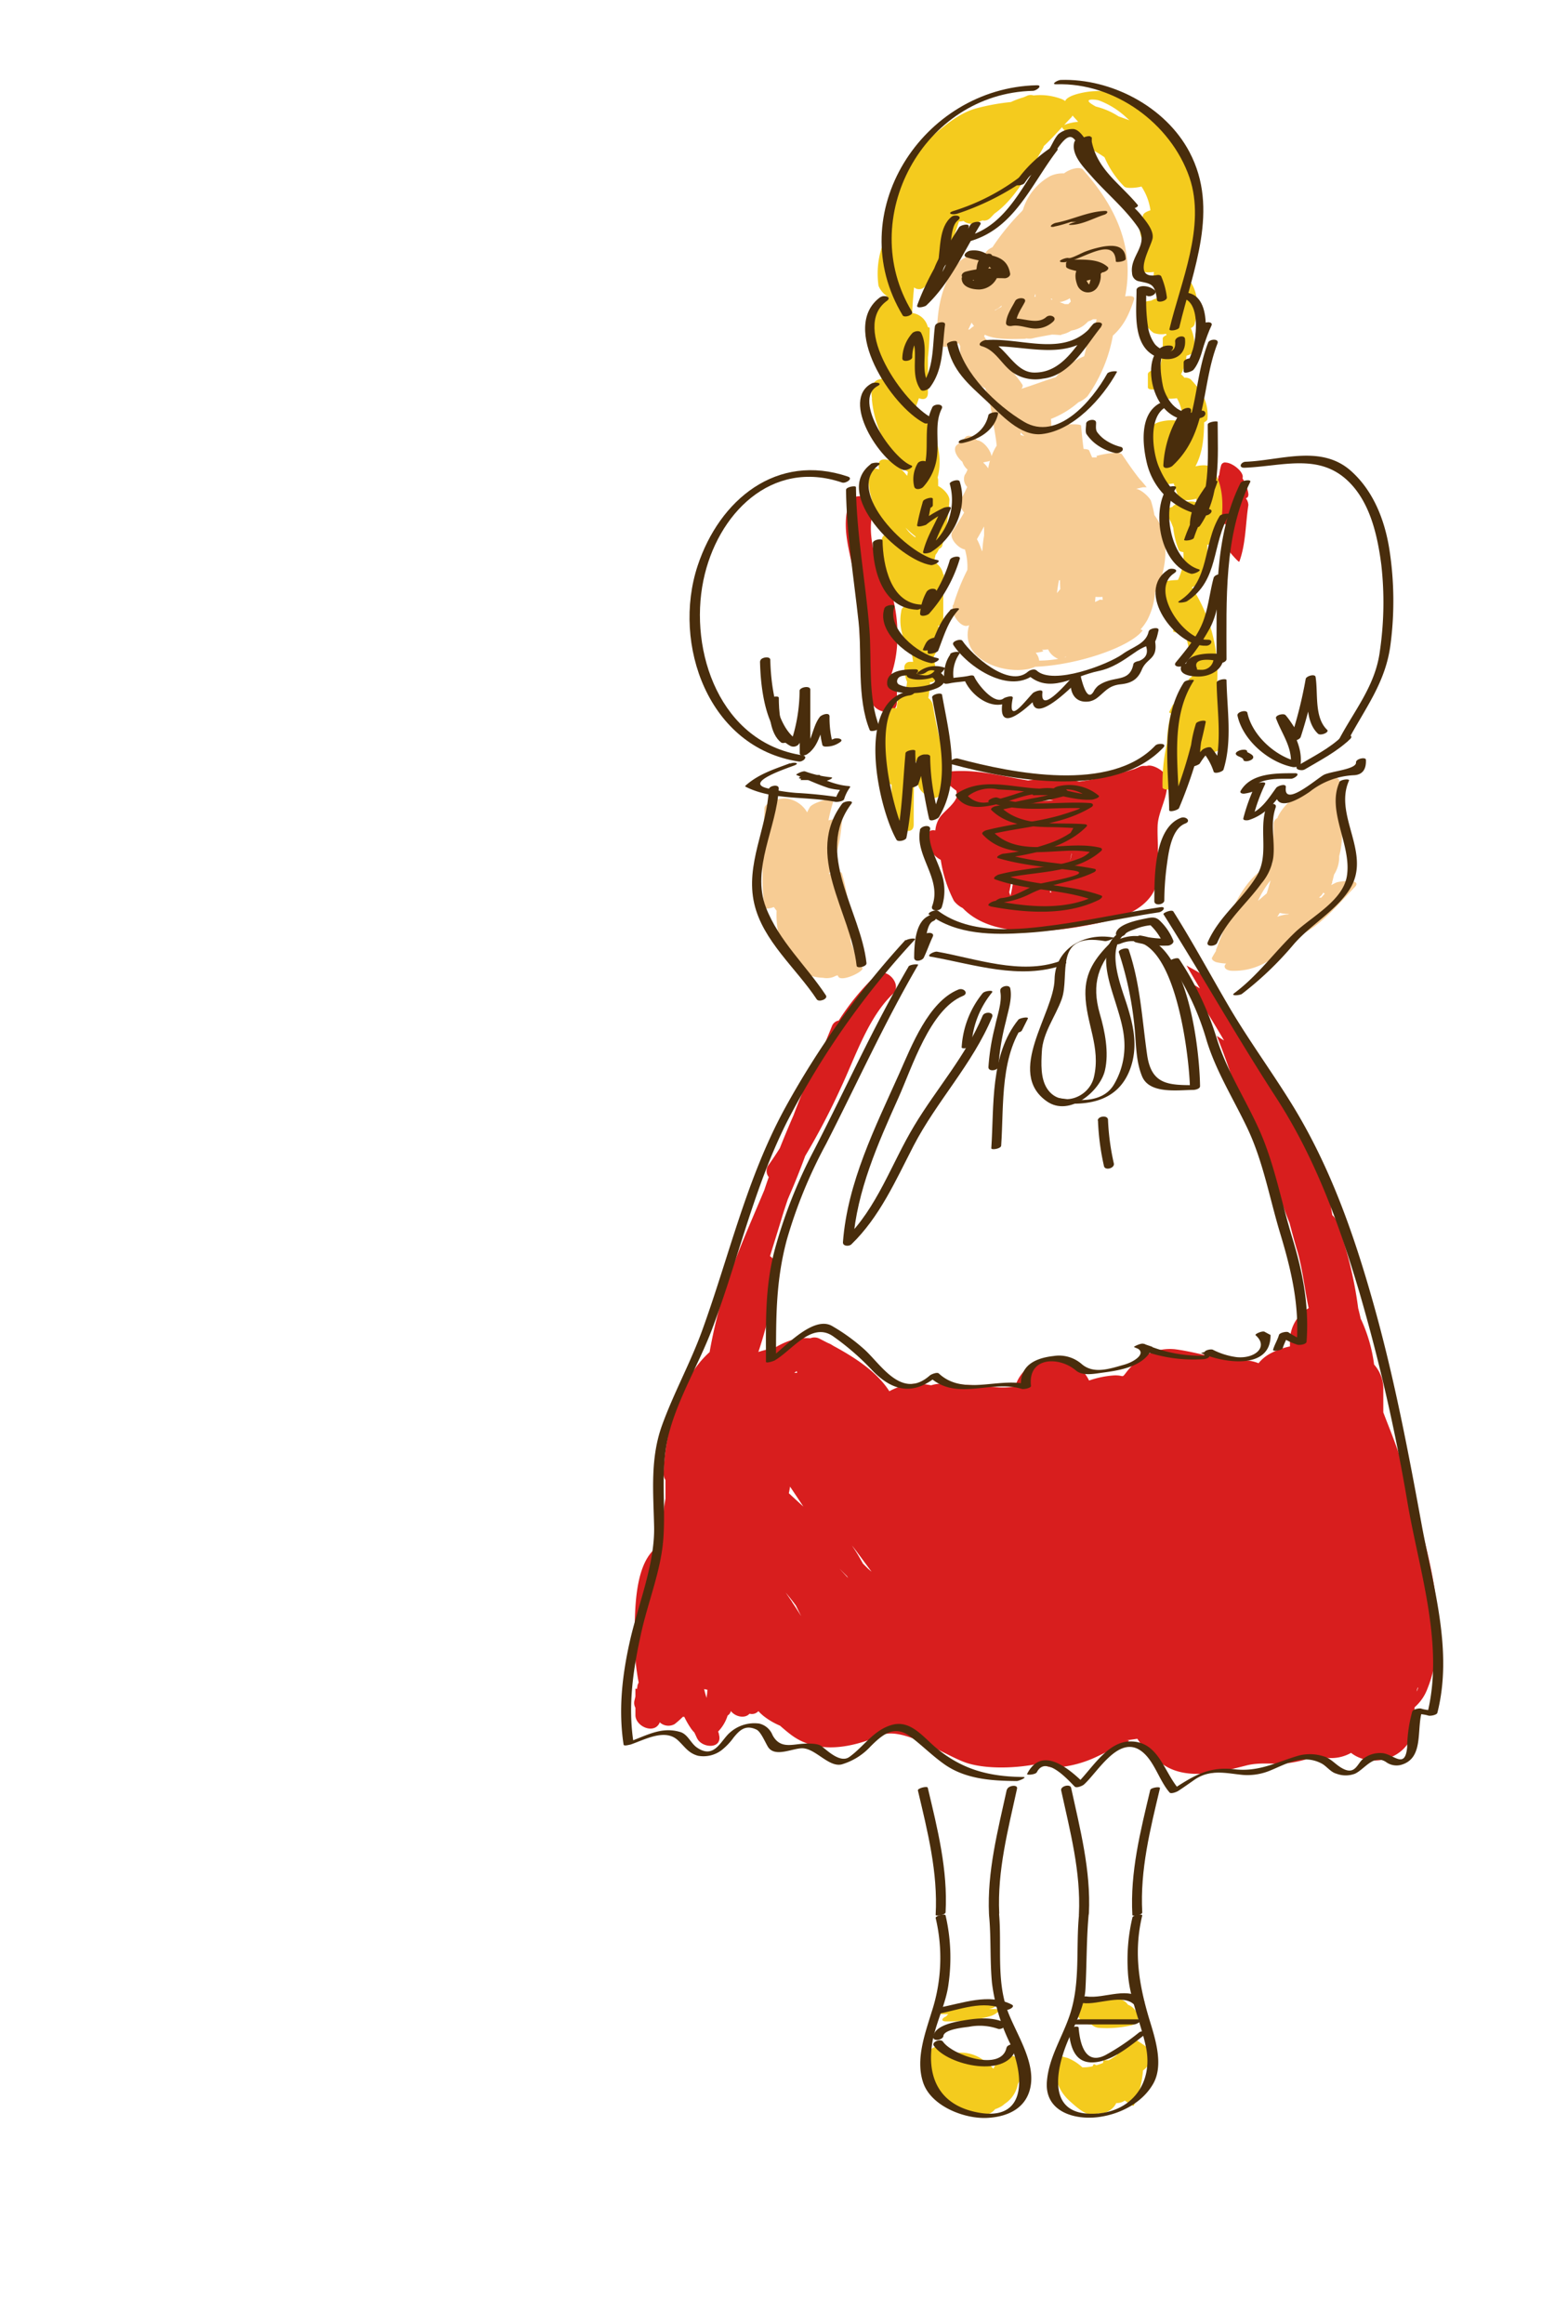 <svg id="layer1" xmlns="http://www.w3.org/2000/svg" viewBox="0 0 306.31 453.83"><defs><style>.cls-1{fill:#f7cc94;}.cls-2{fill:#d81e1e;}.cls-3{fill:#f4cb1e;}.cls-4{fill:#492d0c;}</style></defs><path class="cls-1" d="M225.51,100.58a19.82,19.82,0,0,0-.66-2.74c-.25-.77-2.47-2.81-3.32-2.29v0c.64-.13,1.28-.3,1.75-.4l.72,0c-.45-.57-.9-1.1-1.36-1.59-1.23-1.54-2.34-3.17-3.45-4.82-.53-.8-5,.23-5,.32s.07.18.1.27c-.3,0-.62,0-.94,0-.2-.46-.39-.92-.59-1.37-.07-.17-.51-.26-1.08-.29-.2-1.51-.35-3-.49-4.54-.05-.52-5-.24-5,.34h0l-.81,0c0-.56,0-1.12-.08-1.66a18,18,0,0,0,5.37-3.25,5.5,5.5,0,0,0,1.78-1.19,29.51,29.51,0,0,0,4.95-11.83c2.15-1.94,3.16-4.12,4.12-7,.27-.79-.81-.8-1.72-.66,1.79-9.17-1.44-17.1-8.25-24.75-.61-.69-2.59-.13-3.69.73a5.88,5.88,0,0,0-2.66.5,11.28,11.28,0,0,0-5.37,6.61l-.19.26a46.56,46.56,0,0,0-5.77,7.06,3.59,3.59,0,0,0-1.09.73c-.35.48-.68,1-1,1.43a2.34,2.34,0,0,0-.09-.24c-.62-1.36-3.65.17-4.25.87-3.53,4.07-4.33,9.06-4.43,14.33,0,.62.43.82,1,.8-.07.27-.14.54-.2.8-.27,1.16,2,.72,3.47,0,.1.21.21.41.31.61-.3,2.87,1.92,6,4.46,8a.91.91,0,0,0,.4.16,25,25,0,0,1,1.25,4.74c.3,2.32.81,4.37,1,6.51a9.59,9.59,0,0,0-1,2.06c-.19-1.22-1.6-3-2.83-3.12-.84-.84-1.9-1.28-2.5-.33L187,86.85c-1,.73-.16,2.36,1,3.33a3.17,3.17,0,0,0,1,1.51,3.72,3.72,0,0,1-.54,1.07h0a2.18,2.18,0,0,0,.48,2.32,17.84,17.84,0,0,1-1.15,2.26c0,.08-.09.15-.13.22-.39.67,0,1.7.68,2.53-.71,1.23-1.48,2.45-2.29,3.68s1.17,3.36,2.45,3.53a11.78,11.78,0,0,1,.47,4,40.77,40.77,0,0,0-2.71,6.76c-.07.1-.13.19-.21.29l.09.08v0c-.47,1.46,1.72,4.55,3.18,3.64-1.92,6.5,6.09,9.41,11.06,8.66a6,6,0,0,0,1.83-.52c8.3-.32,18.57-3.87,21-7.09l-.09-.09-.32-.12a9.7,9.7,0,0,0,1.37-1.92,13.84,13.84,0,0,0,1.47-5.3C228.07,111.13,228.65,104.77,225.51,100.58Zm-36.36-36.2L189.8,63c.15.24.31.46.47.67-.09.06-.19.11-.28.18a5.69,5.69,0,0,0-.58.48Zm3.25,1c2.19,1,4.93.84,7.7.79a1.84,1.84,0,0,0,.42-.08A3,3,0,0,0,202,66c1.17-.25,2.33-.45,3.5-.66.6,0,1.19.08,1.79.09l.1-.11a5.26,5.26,0,0,0,1.87-.75c.25-.06.51-.11.76-.18a5.38,5.38,0,0,0,2.52-1.6,6.2,6.2,0,0,0,1-.45h.69c-.06.25-.13.5-.2.74-.79.39-1.42.94-1.44,1.49a24.65,24.65,0,0,1-.8,5,14.25,14.25,0,0,0-5.53,4.08c-2.26.71-4.47,1.57-6.73,2.27.25-.3.34-.6.17-.85a29.33,29.33,0,0,0-2.34-3c-.56-1.15-1.11-2.3-1.67-3.43-.26-.53-1-.63-1.72-.49a21.08,21.08,0,0,1-1.72-2.48A2.81,2.81,0,0,1,192.4,65.33Zm16.35-6H208c-.32-.13-.65-.26-1-.37a5.87,5.87,0,0,0,2-.76l.18.64A6.4,6.4,0,0,1,208.75,59.33Zm-6.46-2c0,.2,0,.39,0,.57l-.2,0C202.17,57.69,202.23,57.51,202.29,57.33Zm2.88,1.08.29-.14a1.42,1.42,0,0,1,.08.18l.07.08C205.46,58.5,205.32,58.45,205.17,58.41Zm-9.49,1.23a2.25,2.25,0,0,0-.08.24,11.33,11.33,0,0,0-1.18.68l-.1-.05a4.12,4.12,0,0,0,1.32-.87Zm11.39,53.61q0,.87.06,1.74c-.22.25-.43.51-.65.78.1-.83.23-1.67.39-2.5Zm7.59,3.92-.75.34q.06-.51.09-1a8.51,8.51,0,0,0,1.38,0c0,.2,0,.4.06.6A1.3,1.3,0,0,0,214.66,117.17Zm-17.89,4.4a2.48,2.48,0,0,0,.45,0l0,0Zm3.28-36.47a6.85,6.85,0,0,0-.69-.22c0-.17,0-.33,0-.5C199.55,84.63,199.81,84.86,200.05,85.1Zm-7.81,17.71c0,.59,0,1.16,0,1.73a25.42,25.42,0,0,0-.34,3l-.08,0c-.2-.57-.42-1.14-.68-1.72-.08-.17-.18-.37-.3-.57C191.35,104.41,191.81,103.62,192.24,102.81Zm10,24.63c.91-.12,1.68-.27,1.55-.39l-.24-.21c.29,0,.71,0,1.19-.08a3.65,3.65,0,0,0,2,1.85A21.63,21.63,0,0,1,203,129,2.68,2.68,0,0,0,202.29,127.44Zm5.89.77.22,0-.43.11ZM193,90.11a.87.87,0,0,0,.39-.16q-.19.72-.36,1.5a4.86,4.86,0,0,0-.93-1.08l0-.07C192.39,90.23,192.71,90.16,193,90.11Z"/><path class="cls-1" d="M166.15,183.65a43.07,43.07,0,0,0-1.67-13.09c-.12-.48-1.39-.3-2.57.14a29.28,29.28,0,0,0,2.57-10.57c0-.28-.78-.23-.86-.22a10.85,10.85,0,0,0-1.78.29,33.33,33.33,0,0,1,1-3.87c.29-.87-4.11.37-4.65,1.31-.19.32-.36.65-.51,1a5.47,5.47,0,0,0-4.09-2.71c-1-.17-4.23.71-4.25,1.95-.05,3.76-.75,8.36-.36,12.56a42.25,42.25,0,0,0,.36,6.69c.06.45.9.34,1.84,0,.17.25.34.49.53.72-.27,6,2.44,12.91,9.07,13.09a3.64,3.64,0,0,0,2.43-.35l.41-.14a2.69,2.69,0,0,1,.16.29c.65,1.07,5.11-1.05,4.69-1.73A23.88,23.88,0,0,1,166.15,183.65Z"/><path class="cls-1" d="M261,172.36c-.32.15-.63.31-.94.47,0,0,0,0,0,0l.09-.3h.09v-.29c.14-.48.26-1,.37-1.45l0,0a6.31,6.31,0,0,0,1-3.6c.68-2.63.82-5.31-.15-7.37a36.23,36.23,0,0,1,.18-7c.29-1.9-3.64-.6-4.32-.15-2.93,1.93-6.14,3.64-7.73,6.9a.34.34,0,0,0,0,.16,1.32,1.32,0,0,0-.79,1.09c0,2.63-.19,5.27-.28,7.9-6.14,2.66-8.62,10.79-10.93,16.66a.63.63,0,0,0-.05.32c-.26.42-.51.84-.75,1.28s.53.85.87.93a10.12,10.12,0,0,0,1.86.25c-.75.77.09,1.37,1.08,1.41,5.38.21,9.25-2.92,12.69-6.63,4.67-2,7.77-6,11.41-9.75C266.16,171.54,261.54,172.07,261,172.36Zm-9.32,6.2a6.94,6.94,0,0,0-2.17.47c.17-.25.33-.5.49-.76a7,7,0,0,0,1.78.2Zm-4.19-4.13c-.59.49-1.16,1-1.73,1.48a17.81,17.81,0,0,1,2.45-4C248,172.68,247.74,173.55,247.46,174.43Zm10.61.87a2.94,2.94,0,0,0-.42,0l.15-.19a1.62,1.62,0,0,0,.42-.4,4.1,4.1,0,0,0,.26-.41.79.79,0,0,0,.29.2Z"/><path class="cls-2" d="M183.78,167.92a25.58,25.58,0,0,0,2.57,8,5,5,0,0,0,1.72,1.41c5.94,6.23,18,4.63,25.46,3.14,4.06-.82,9-2.08,11.45-5.69,1.59-2.36,1.28-6,1.22-8.69,0-1.59-.11-3.17-.06-4.76.07-2.44,1.53-4.83,1.81-7.31a1.47,1.47,0,0,0-.2-.9c.07-.27.14-.55.2-.82.33-1.31-2.66-3.19-3.9-2.73a1.58,1.58,0,0,0-.38,0h0a2,2,0,0,0-.95.13l-1,.44a67.45,67.45,0,0,1-10.89,2.49,31.93,31.93,0,0,0-10-.22c-5.27-.84-10.25-2.34-15.75-1.7-1.55.18-.33,2,.22,2.47s1,.85,1.55,1.25c0,.35.08.69.13,1-.49,1.58-2.29,2.78-3.26,4a5.43,5.43,0,0,0-1,2.73c-.69-.11-1.32,0-1.28.74a8.45,8.45,0,0,0,.44,2.87C181.89,166.47,182.8,167.39,183.78,167.92Zm25.57-1.32c0,.07,0,.13,0,.2-.09.41-.19.82-.3,1.22C209.14,167.54,209.24,167.07,209.35,166.6Zm-12.19,7.63c.17-.8.33-1.65.45-2.53.1.18.19.36.3.54-.13.91-.3,1.81-.51,2.69C197.31,174.7,197.23,174.47,197.16,174.23Zm7.51-12.93c-.27-.35-.55-.71-.84-1.05.33.06.65.12,1,.16C204.76,160.7,204.71,161,204.67,161.3Zm.5,12.63.1.06c0,.09.09.18.14.27l-.31,0C205.13,174.18,205.14,174.06,205.17,173.93Zm4.27,3.36c-.67.12-1.34.22-2,.32Zm-3.73-21c-1,.08-2,.13-3,.14l-1.06-.41,1.42-.16C204,156,204.84,156.15,205.71,156.27Z"/><path class="cls-2" d="M277.27,297a158,158,0,0,0-5.36-16.86c-.56-1.44-1.13-2.88-1.68-4.33V271.4a7.08,7.08,0,0,0-1.8-4.93A30.31,30.31,0,0,0,266,257.9a3.41,3.41,0,0,0-.17-.33c-.16-.7-.33-1.41-.51-2.11a77.65,77.65,0,0,0-4.28-17.17,3.75,3.75,0,0,0-.77-1c-1.47-8.64-3.6-17-10.34-23.38a9.19,9.19,0,0,0-.87-.62c-1.82-3.13-3.73-6.22-5.64-9.3a60.59,60.59,0,0,0-7.81-13c-.68-.87-3.74-2.31-3.84-2.49.85,1.52,1.74,3,2.63,4.52-1.08-.7-2.18-1.27-1.92-.84,2.12,3.58,4.45,7.25,6.64,11-.85-.51-1.43-.91-1.43-.9,3.56,8.6,5.53,17.75,10.53,25.86h-.17c0,.08,0,.16,0,.23a3.74,3.74,0,0,0,.86.84,58.1,58.1,0,0,0,3,9.59c.5,1.89,1,3.78,1.57,5.65,1,3.46,1.38,7.34,2.17,11a7.46,7.46,0,0,0-3.66,6.15c0,.45,0,.89,0,1.33a13.86,13.86,0,0,0-3.95,1.45,7.32,7.32,0,0,0-2.18,1.83,7.75,7.75,0,0,0-2.95-.56c-4.82,0-8.73-1.57-13.38-2.17a9.61,9.61,0,0,0-6.74,1.86,12.37,12.37,0,0,0-2.82,2.72c-.9,1.16-.35.45-2.36.53a18.51,18.51,0,0,0-4.86,1,7.57,7.57,0,0,0-6.63-4.3h-.58a7.75,7.75,0,0,0-7.23,5.47,15.56,15.56,0,0,1-3.27.16c-3.26-.28-6.59-.57-9.86-.65l-1.06-.05v0a6.73,6.73,0,0,0-2.22.3c-.75-.14-1.48-.25-2.26-.32a12,12,0,0,0-5.91,1.48c-2.45-3.85-6.84-6.65-10.93-8.86-.21-.13-.42-.27-.64-.38l-.54-.24-1.52-.78a2.19,2.19,0,0,0-1.8-.09,10.73,10.73,0,0,0-3.3.25,14.46,14.46,0,0,0-3.73,1.67,21.49,21.49,0,0,0-3.12.76A81.1,81.1,0,0,0,151,253a1.78,1.78,0,0,0-.16-1c.2-1.06.37-2.13.52-3.2a5.67,5.67,0,0,0,.22-1.5,2.54,2.54,0,0,0-1.16-2c.8-2.6,1.62-5.2,2.4-7.79.34-1.11.7-2.2,1.07-3.29.12-.27.23-.55.35-.83,1.08-2.48,2.08-5,3.06-7.66a138.51,138.51,0,0,0,7-13.39c2.77-5.9,5.31-13.68,10.12-18.24,2-1.92-1.43-5.43-3.25-3.72a47.76,47.76,0,0,0-7.32,8.91,1.73,1.73,0,0,0-1.35,1.14q-.87,2.17-1.79,4.33a129.48,129.48,0,0,0-5.68,13q-1.4,3.21-2.7,6.47c-.72,1.14-1.46,2.26-2.24,3.34a1.91,1.91,0,0,0,.09,2.29c-.3.84-.59,1.69-.87,2.54-3.09,7.38-6.37,14.52-8.56,22.29-.87,3.08-1.57,6.2-2.13,9.35-6.12,5.45-8.77,16.09-9,23.75a2.25,2.25,0,0,0,.38,1.23c0,1.22,0,2.43,0,3.64a36.65,36.65,0,0,0-.53,8.81c-5.15,2.23-5.35,11.2-5.48,15.77a47.38,47.38,0,0,0,.78,11.35,1.73,1.73,0,0,0-.25.63c0,.2-.07.4-.1.6l-.29-.07v1.52c-.06.28-.12.55-.19.82a2,2,0,0,0,.19,1.41v1.42c0,2.22,3.67,3.84,4.73,1.49,0,0,0-.07,0-.11l.12.12a2.48,2.48,0,0,0,2.81.26,16.72,16.72,0,0,0,1.6-1.42,2.81,2.81,0,0,0,.29,0,15.62,15.62,0,0,0,1.36,2.35,5.62,5.62,0,0,0,.61.72c.18.38.35.76.53,1.13,1,2,5,2.12,4.28-.7,0-.19-.1-.41-.17-.63a7.79,7.79,0,0,0,1.85-3.12,1.38,1.38,0,0,0,.63-.88c.89,1.15,2.78,1.52,3.65.52a1.7,1.7,0,0,0,1.73-.5,9.92,9.92,0,0,0,1,.94,14,14,0,0,0,3.23,1.9c.68.6,1.38,1.2,2.14,1.77,5.24,3.95,12,2.5,17.49.13,4.46-1.93,12.93,4.22,17.1,5.46,3.84,1.14,9.47,1,14.12,0a5.65,5.65,0,0,0,3.33.79,22.27,22.27,0,0,0,7.34-1.93c1.34-.62,2.65-1.28,4-2,.1-.05,4.23-1.58,1.93-1.34.79-.09,1.57-.21,2.35-.32a17.81,17.81,0,0,0,5.29,5.19c4.69,3,11.16,1.25,16.09,0,2.42-.6,4.82-.24,7.3-.36a21.19,21.19,0,0,0,4.85-1l1.47-.61a7.89,7.89,0,0,0,6.75-.47h0c4.31,3.37,12.22.88,12.29-5.79,0-1,.07-2.08.13-3.12a8.94,8.94,0,0,0,2.48-3.57C283,319.51,280,307.26,277.27,297ZM137.73,330.56l-.18-.72a2.78,2.78,0,0,0,.63.11c0,.55-.09,1.1-.16,1.62C137.93,331.23,137.83,330.9,137.73,330.56Zm31.84-24.23-1-1c-.55-1-1.08-1.93-1.6-2.71-.19-.28-.37-.56-.55-.84l.84,1.09,3,4.06h0Zm-5.57,0,1.16,1.16.31.31.2.34Zm-9.9-14.73q.14-.64.24-1.29,1.31,1.95,2.6,3.9Zm.63,21.21L153.49,311c.69.83,1.37,1.68,2,2.54.33.67.65,1.35,1,2l-.05-.06C155.87,314.6,155.31,313.7,154.73,312.85Zm1-38.32,0,0,0,0Zm-19.4,32.17c0,.11,0,.23,0,.34l0-.3Zm19.44-38.57h-.62l.49-.34C155.67,267.9,155.71,268,155.75,268.13Zm43.46,2.49-.09,0C199.57,270,200.36,270.26,199.21,270.62Zm77.51,59.75c.25-1.29.46-.87,0,0Z"/><path class="cls-2" d="M167.92,120.67c0,4.8.15,9.67,1.54,14.13,0,.15-.05.29-.06.43a2.4,2.4,0,0,0-.11,1.85c.05.18.51.14,1,0l.11.27c.9,2,4.81,2.57,4.81-.3v-2.87a2,2,0,0,0-.82-1.64c.07-.31.15-.61.25-.92,0-.06-.19,0-.49,0,2.07-6,1.3-14.14-1.51-19.78a2.14,2.14,0,0,0-1.3-1.08c-.81-3.7-1.84-7.5-.73-11,.85-2.7-3.95-4.11-4.79-1.41-1.54,4.89.3,9.5,1.07,14.37C167.34,115.34,167.63,118,167.92,120.67Z"/><path class="cls-2" d="M239.49,102.41c-.14,1.1-.28,2.21-.31,3.33,0,.7.76,1.63,1.13,2.15.06.1,1.7,2,1.79,1.8,1.29-3.53,1.2-7.38,1.77-11.06a2.31,2.31,0,0,0-.5-1.34c.33-.07.54-.32.5-.84a7.49,7.49,0,0,0-1.13-3,.53.53,0,0,0,0-.12c.33-1.11-1.92-2.95-3.26-3a.79.79,0,0,0-.93.54,11.85,11.85,0,0,0-.38,1.92.48.48,0,0,0-.16.38,11.6,11.6,0,0,1-.19,1.18c-.32,0-.62.14-.62.54v0s0,0,0,0v2.48a11.36,11.36,0,0,1-.42,2.12C236.52,100.44,238.16,102,239.49,102.41Z"/><path class="cls-3" d="M237.73,133.86a30.76,30.76,0,0,0-4.89-19.15,4.8,4.8,0,0,0,3-4.66c0-1.11,0-2.37,0-3.66.93-.15,1.74-.45,1.88-.89,1.34-4,1.94-11-1.32-14.31-.44-.44-1.73-.39-2.87-.12,1.42-2.63,1.66-5.63,1.7-8.6.38-.19.63-.4.65-.64.25-3.31-1.11-5.44-3.29-7.77a1.88,1.88,0,0,0-1.22-.3,4.09,4.09,0,0,0-.65-.67,10.74,10.74,0,0,0,1.07-3.63c.83-.23,1.51-.57,1.54-1a9.13,9.13,0,0,0-.7-4.4,1.24,1.24,0,0,0,.71-.67c.93-3.39.8-6.75-1.47-9.24.87-5.07,2.28-10,2.4-15.22.11-4.33-1.94-8.12-4.47-11.5-4.69-6.25-10.61-11.11-18.72-9.24-1.91.44-2.78,1-3,1.54a3.15,3.15,0,0,0-.7-.39,11.79,11.79,0,0,0-5.48-.7,1.75,1.75,0,0,0-1.11,0l-.86.37a16.8,16.8,0,0,0-2.46.92,42.05,42.05,0,0,0-6.83,1.25c-4.7,1.33-8.21,5.51-12.06,8.25a1.53,1.53,0,0,0-.36,2.29,11.5,11.5,0,0,0-2.18,3.26,28.84,28.84,0,0,0-2.63,10.6,16.73,16.73,0,0,0-1.79,10.23,4.31,4.31,0,0,0,1.74,2.06h0c-3,0-3.4,3.37-2.84,7.42a1.16,1.16,0,0,0-.19.8A21.57,21.57,0,0,0,172.25,74c-1.82.14-2.23,1.67-1.91,3.76a2.13,2.13,0,0,0,0,.45,21.55,21.55,0,0,0,5,11.73c.17.33.3.59.36.73a3.53,3.53,0,0,0,1.54,1.38l.13.14c-.06.24-.11.49-.16.73a19.87,19.87,0,0,0-2.3-2.39c-.78-.7-3.39-1.57-3.27.38,0,.25.06.5.08.75a1.39,1.39,0,0,0-2,1.15c-.32,3.31,1.37,8,3.93,11.47a1.22,1.22,0,0,0-1.4,1.22c-.17,4.28,1.3,10.1,5,12.74a1.28,1.28,0,0,0-1.21,1.22,9.7,9.7,0,0,0,1.42,7,3.37,3.37,0,0,0,.64,1c.09.6.18,1.19.28,1.78h-.59a1.07,1.07,0,0,0-1.12,1.08,9,9,0,0,0,.33,2.31,3.47,3.47,0,0,0,.2.5c-.08.66-.17,1.31-.29,2a2.11,2.11,0,0,0-.14.22,1.23,1.23,0,0,0-1.37,1.21c-.09.57-.16,1.14-.24,1.72h-.54a1.05,1.05,0,0,0-1.13,1,84.32,84.32,0,0,0-1.27,11.32,3.32,3.32,0,0,0,1.95,2.63q0,3.08,0,6.15c0,2.06,4.32,4.36,4.32,1.65,0-4.11,0-8.2.25-12.29a.67.67,0,0,0,.14-.15,1.81,1.81,0,0,0,.23.49c.07,1.32.12,2.63.14,4l.09,0c.09,1.9,3.78,3.88,4.23,1.94,1.06.29,2,.25,1.84-1.75h0a.92.92,0,0,1-.07-.32c-.09-.57-.18-1.08-.28-1.65a50,50,0,0,0-1.66-7.66c-.44-2-.87-3.95-1.17-6a2.29,2.29,0,0,0-.88-1.33,24.24,24.24,0,0,0,.31-2.58,1.72,1.72,0,0,0,0-.5h.19c1,0,1.18-1.1,1.06-1.84q-.27-1.59-.51-3.18a7.43,7.43,0,0,0,.87-6,1.2,1.2,0,0,0,1-1.2v-8c.05-.28.09-.56.13-.84l-.14,0a3.45,3.45,0,0,0-1.8-2.44c.1-.47.2-.93.31-1.4a4.07,4.07,0,0,0,.66-1.14,1,1,0,0,0,.69-.85,45.89,45.89,0,0,0,1.35-8.71c0-.92-1.09-2.16-2.2-2.72V93.84a1.87,1.87,0,0,0-.1-.59c.84-3.18.19-6.33-.94-9.44a5.14,5.14,0,0,0-3.32-2.35c-.09-.62-.2-1.22-.34-1.81a1.23,1.23,0,0,0,.48-.58c.17-.44.31-.87.46-1.31.92.36,1.76.18,1.76-1.06V69.81c.22-1.92.33-3.85.36-5.8l-.38-.15a3.63,3.63,0,0,0-3.07-2.74c.09-1.66.22-3.31.38-5l0,0a1.53,1.53,0,0,0,2.11-.15,38.82,38.82,0,0,0,6.66-12.71,3.94,3.94,0,0,0,.89-.11,2.32,2.32,0,0,0,1.79.52,11.14,11.14,0,0,0,1.9-.63,1.61,1.61,0,0,0,1.46-.4c.31-.29.6-.61.89-.92,4.25-3,7-8.53,9.49-12.79a1.53,1.53,0,0,0,.14-.39c1.27-1.18,2.45-2.47,3.6-3.72a.32.32,0,0,0,.07.19c2,2.46,5.48,3.8,8.21,5.7a18.3,18.3,0,0,0,3.85,5.72c.36.38,2.08.32,3.37,0a11.12,11.12,0,0,1,1.75,4.64c-.73.22-1.32.55-1.44.93-.59,1.86-1,3.17-.08,4.89v5.9c0,.43,1.06.47,2.2.32-.09.88-.18,1.66-.21,2.21,0,.27.71.39,1.6.37-.12.73-.24,1.46-.32,2.17,0,.09.1.16.27.21a6,6,0,0,0-1.88.64c-1.16.13-2.25.46-2.2,1.06A6.61,6.61,0,0,0,225.34,65a4.4,4.4,0,0,0,2.45.18,1.86,1.86,0,0,1,.1.25c-.45.19-.75.42-.75.68h0c0,.09,0,.15,0,.22a20.35,20.35,0,0,1-.61,5.7c-1.19.12-2.29.45-2.29,1.07v2.53c0,.6,1.42.49,2.77.2a4.56,4.56,0,0,1,.06,1.71c-.05.33,1.46.42,2.83.22a7.64,7.64,0,0,1,1,3c-.35.18-.58.39-.58.62,0,.42,0,.85,0,1.27l-.25-.3c-.52-.62-4.29-.14-4.77.73-.82.2-1.43.49-1.32.83a8.37,8.37,0,0,0,1.21,2.58,1.19,1.19,0,0,0-.58.6c-.93,3,.09,4.9,2,7.14.32.36,1.53.38,2.66.17.35,1,.68,1.91,1,2.84.22.61,2.06.51,3.43.15,0,.26.06.52.08.79-.62-.6-4.27-.07-4.73.79-.82.24-1.41.56-1.32.81a11.77,11.77,0,0,0,.94,2c.19.42.36.84.52,1.27a16.38,16.38,0,0,0,1.08,4.36c.09.23.44.36.91.41a10.67,10.67,0,0,1-1.07,5.43c-1.45.08-3.14.13-3,1.13h0c0,.22.1.44.14.66-.53.22-1,.51-.67.77a4.76,4.76,0,0,1,.85,1c.53,2.2,1.77,4.35,1.77,6.49v.11h.22a6.38,6.38,0,0,0,2.09.36,30.46,30.46,0,0,1,1.33,8.42c-.42.19-.64.39-.64.63v1.8a2.24,2.24,0,0,0-1.23.56,10.63,10.63,0,0,0-1.43,2.18,1,1,0,0,0-.47.36l-.64,1.27c-.07.15.07.25.34.32a24.58,24.58,0,0,0-.81,5.86,35.33,35.33,0,0,0-.86,8.6c.06.9,4.66.24,4.94-.77a32.79,32.79,0,0,0,.8-7.6c.18.47.38.93.61,1.39.46.91,4.92.27,4.94-.77h0v0C238.47,141.8,238.72,137.81,237.73,133.86Zm-58.89-29.1c0,.07,0,.13,0,.19a6.57,6.57,0,0,1-1.93-1.91A17.09,17.09,0,0,0,178.84,104.76Zm35.8-85.16a16,16,0,0,1,5.51,3.46l.49.43-2.14-.77a14.42,14.42,0,0,0-4.42-1.91q-.41-.22-.81-.48C211.57,19.22,213.87,19.38,214.64,19.6Zm-6.75,4.8c.46-.49.91-1,1.35-1.43a1.27,1.27,0,0,0,.27-.41c.37.41.75.81,1.11,1.23A9.38,9.38,0,0,0,207.89,24.4Z"/><path class="cls-3" d="M195.18,402.18a7.83,7.83,0,0,0-1.11,1.8,13,13,0,0,0-2.18-1.84,7.4,7.4,0,0,0-5.39-1.2,9.9,9.9,0,0,0-1.18-1c-.92-.68-3.38-.49-3.83.81a2,2,0,0,0-.57.63c-2.91,5.22,4.05,11.25,9.73,11.24.22.06.43.15.66.2a2.78,2.78,0,0,0,3.08-.94,6.33,6.33,0,0,0,1.3-.59,4.35,4.35,0,0,0,.57-.45,5.81,5.81,0,0,0,2.57-3.84,7.86,7.86,0,0,0,.89-3.36C199.83,401.46,196.43,400.67,195.18,402.18Z"/><path class="cls-3" d="M225.09,401.31c0-.09.12-.17.16-.25l-.14-.11c-.22-.85-3.81-3.08-3.91-2.89a9.87,9.87,0,0,1-1.82,2.27h-.54s.39.26-.61.27v.68c-.4.29-.82.56-1.25.83-.14.08-.28.14-.41.22h-.9s-.08.09-.12.09-.05.29-.07.43c-.42.17-.86.32-1.3.45-.19-.11-.48-.25-.54-.17s-.14.25-.2.37a8.09,8.09,0,0,1-1.83.21h-.17a9.37,9.37,0,0,0-2.92-1.85c-.89-.18-1.54-.52-2.46-.63H206c0,3.84.17,6.59,3.12,9.2,1.14,1,3.6,3.35,5.28,2.33l.09-.08a3.61,3.61,0,0,0,3.58-2,2.62,2.62,0,0,0,1.66-.48c.61.44,1.65,1.14,1.74,1a19.94,19.94,0,0,0,1.82-6.88A4.41,4.41,0,0,0,225.09,401.31Z"/><path class="cls-3" d="M212.93,395.33h.28a2.42,2.42,0,0,0,1.62.68,21.52,21.52,0,0,0,6.26-.52c2.29-.69,1-3.39-.73-4a2.57,2.57,0,0,0-2-1.14l0-.13a23.86,23.86,0,0,0-6.89.75C208.86,391.73,210.85,395.33,212.93,395.33Z"/><path class="cls-3" d="M184.22,393.33h1.05a1.91,1.91,0,0,0-.43.42l-.23.11c-.78.44-.67.88.24.88a36.16,36.16,0,0,0,5.91-.41h.44a.24.24,0,0,1,0-.08,22.83,22.83,0,0,0,2.38-.57c.65-.2,2.61-1.35.79-1.35H193.2a6.57,6.57,0,0,0,.79-.23c.78-.44.67-.77-.24-.77h-.08s.05-.17.08-.19c-.27,0-.55,0-.82,0a35.32,35.32,0,0,0-4.62.21h-.91c0,.06,0,.1,0,.15a17.86,17.86,0,0,0-2.35.57C184.36,392.25,182.39,393.33,184.22,393.33Z"/><path class="cls-4" d="M186.85,41.78a51.05,51.05,0,0,0,13-6.39,42.78,42.78,0,0,0,5.25-4.53c1.69-1.65,3.78-6.6,5.4-2.55.08.2.39,0,.55,0h.58c.35,0,1.65.08,1.65-.39V26.78a15.78,15.78,0,0,0-2.07.52c.85,6.27,5.48,8.85,9.26,13.4.33.4,2.13-.26,1.78-.68-3.67-4.42-8.3-7.12-9.12-13.24-.07-.46-1.85,0-1.85.52v1.16c0-.23.81-.46,1.27-.69-.37,0-1.4-2.45-2.88-2.57a4.32,4.32,0,0,0-2.92,1c-1,1.11-1.37,2.61-2.38,3.69a46.54,46.54,0,0,1-5,4.56,42.51,42.51,0,0,1-13.2,6.78c-1.29.45-.07.78.69.52Z"/><path class="cls-4" d="M202.52,16.65c-22.34.52-38.18,25.06-26.18,44.94.33.54,2.21-.07,1.8-.75-11-18.14,2.24-42.61,23.63-43.1.71,0,2.06-1.12.75-1.09Z"/><path class="cls-4" d="M206.37,16.46c11.3-.36,22.33,7.56,26,18.22,3.24,9.5-1.73,20.38-3.92,29.59-.12.5,1.79.2,1.92-.32,2.69-11.33,7.9-23.05,2-34.25-4.69-8.9-15.34-14.41-25.15-14.09-.56,0-2.11.89-.82.85Z"/><path class="cls-4" d="M185.89,42.33c-2.51,2-2.14,6.29-2.67,9.14-.16.84,1.8.54,1.94-.21.25-1.34.39-2.71.58-4.06s.31-3.32,1.38-4.17-.57-1.22-1.23-.7Z"/><path class="cls-4" d="M186.3,46.55a16.87,16.87,0,0,0-4.82,10.14c-.06.84,1.44.38,1.75.08,3.4-3.24,4.57-8.15,6-12.46.26-.79-1.61-.36-1.87.07-3.08,4.9-6.18,9.74-8.17,15.21-.29.78,1.5.3,1.75.07,4.65-4.38,7.27-10.39,10.55-15.78.5-.83-1.46-.63-1.81-.08-.63.94-1.12,2-1.74,2.89-.42.63.73.64,1,.56,9.1-2.29,12.35-11,17.57-17.85.58-.77-1.23-.54-1.52-.36a25.56,25.56,0,0,0-6.67,6.65c-.55.72,1.41.61,1.81.08a23,23,0,0,1,6.08-6.09l-1.51-.36c-4.71,6.14-7.78,14.8-16,16.89l1,.56c.62-1,1.11-2,1.74-2.89l-1.81-.08c-3.2,5.27-5.76,11.21-10.31,15.49l1.75.08c2-5.37,5-10.11,8.05-14.91l-1.87.07c-1.34,4.09-2.4,8.8-5.61,11.86l1.75.08a15.79,15.79,0,0,1,4.45-9.55c.78-.86-1.1-.88-1.57-.37Z"/><path class="cls-4" d="M209.87,27.74c-.67,2.47,1.82,4.92,3.28,6.59,2.94,3.35,6.42,6.21,9,9.84s-1.5,5.69-1,9.16a1.65,1.65,0,0,0,1.18,1.56c2.59.56,3.26.45,3.69,3.69.08.66,2,.22,1.93-.52A15.1,15.1,0,0,0,226.86,54c-.13-.3-.56-.33-.84-.28-5.11.9-1.16-5.45-.86-7.19.26-1.58-1.35-3.39-2.22-4.5-2.51-3.17-12.38-9.93-11.14-14.53.19-.72-1.75-.43-1.93.24Z"/><path class="cls-4" d="M172,58c-8.13,5.85,2.15,21.34,8.56,24.63.65.34,2.39-.57,1.51-1-5.49-2.81-16-17.73-8.82-22.87,1.06-.76-.55-1.23-1.25-.73Z"/><path class="cls-4" d="M182.64,63.65c-.52,4.16-.15,8.49-2.83,12l1.8-.35c-2.12-3.11,0-7-1.67-10.3-.28-.57-1.4-.31-1.74.08A7.57,7.57,0,0,0,176.27,70c0,.83,1.9.45,1.94-.23a6.64,6.64,0,0,1,1.55-4.34l-1.75.08c1.68,3.37-.4,7.3,1.81,10.55.36.54,1.51,0,1.8-.35,2.75-3.62,2.42-8,3-12.31.1-.81-1.85-.46-1.94.23Z"/><path class="cls-4" d="M170.28,74.87c-6.17,3.31,1.71,15.31,6.18,16.91.55.2,2.31-.62,1.55-.89-3.52-1.26-11.66-12.78-6.55-15.52,1.14-.62-.6-.82-1.18-.5Z"/><path class="cls-4" d="M182.1,79.62c-2.39,4.89.64,10.43-3.36,14.88l1.78,0a5,5,0,0,1,.54-3.67c.47-1-1.48-1.08-1.85-.25a6.11,6.11,0,0,0-.62,4.44c.22.78,1.39.49,1.78.05a10.68,10.68,0,0,0,2.72-6.51c.28-3-.49-6,.87-8.73.5-1-1.46-1.07-1.86-.26Z"/><path class="cls-4" d="M170.1,90.64c-7.62,5.79,5.53,18.74,11.75,19.71.54.09,2.26-.8,1.2-1-5.47-.86-18.23-13.35-11.42-18.52.85-.64-1.09-.56-1.53-.23Z"/><path class="cls-4" d="M185.54,94.49a11.61,11.61,0,0,1-4.83,12.85l1.54.07c.71-2.9,2.32-5.39,3.48-8.11.22-.53-1.18-.22-1.32-.16a24.91,24.91,0,0,0-5,3.11l1.71,0c.44-1.54.53-3.15,1.11-4.64a16.27,16.27,0,0,1-2,.4v1.16c0,.47,2,.14,2-.51V97.45c0-.56-1.75,0-1.91.4a45.55,45.55,0,0,0-1.15,4.64c-.19.67,1.52.08,1.72,0a22.27,22.27,0,0,1,4.23-2.69l-1.31-.16c-1.16,2.72-2.77,5.21-3.48,8.11-.15.61,1.34.19,1.54.06,4.48-2.79,7.29-8.6,5.6-13.79-.18-.57-2.1,0-1.93.52Z"/><path class="cls-4" d="M170.48,106.07c.07,5.59,2.07,12.72,8.69,13,.67,0,2.08-1,.77-1-5.95-.25-7.47-7.75-7.53-12.5,0-.53-1.94-.18-1.93.51Z"/><path class="cls-4" d="M185.54,109.4a26.64,26.64,0,0,1-5.61,10.13l1.75.08a9.63,9.63,0,0,1,1.18-4l-1.27.54h0l-.6-.48a3.34,3.34,0,0,1-.12.63c-.18.78,1.78.48,1.94-.22a3.34,3.34,0,0,0,.12-.63c0-.34-.3-.45-.61-.47h0a1.48,1.48,0,0,0-1.28.54,10.13,10.13,0,0,0-1.3,4.26c-.06.82,1.43.4,1.75.07a28.07,28.07,0,0,0,6-10.72c.25-.72-1.7-.46-1.93.22Z"/><path class="cls-4" d="M172.8,118.69c-1.72,4.76,5,10,9.06,10.8.58.12,2.27-.79,1.19-1-3.7-.76-9.87-5.76-8.32-10,.22-.61-1.71-.36-1.93.26Z"/><path class="cls-4" d="M185.62,119.18c-2.2,2.33-3.08,5.31-4.22,8.22a7.38,7.38,0,0,0,1.83-.41v-2.32c0-.26-.59-.17-.71-.15-1.46.29-1.63,1-2.23,2.3-.18.4,1.69.22,1.94-.31.15-.31.31-.64.44-1,.29-.43,0-.5-.52-.22-.27,0,.08-.09-.92-.14v2.32c0,.47,1.9,0,2.05-.42,1.1-2.82,1.91-5.74,4-8,.46-.48-1.35-.27-1.7.09Z"/><path class="cls-4" d="M177.65,131.26c-1.54,1.12.9,1.46,1.74,1.46,1.76,0,4.23-.48,5.17-2.16.08-.13-.07-.19-.16-.22a5.4,5.4,0,0,0-5.14,1c-.35.3.3.36.46.35a2.21,2.21,0,0,0,1.29-.47,1.67,1.67,0,0,1,1.81-.13c0-.08-.11-.15-.16-.22a2.32,2.32,0,0,1-2.21,1c-.14,0-1.83-.19-1.31-.57.29-.21.27-.43-.12-.45a2.36,2.36,0,0,0-1.37.37Z"/><path class="cls-4" d="M178.76,130.7c-1.88,0-5.66.11-5.45,2.9.11,1.57,3,1.71,4.05,1.74a13,13,0,0,0,5.77-1c1.41-.67,2.07-1.85.66-2.92-.56-.42-2.32.39-1.52,1,1.74,1.32-3.11,1.75-3.74,1.76a5.48,5.48,0,0,1-2.94-.52.71.71,0,0,1-.33-.76c.2-1.18,1.92-1,2.78-1s2-1.2.72-1.2Z"/><path class="cls-4" d="M178,134.91c-11.18,1.46-6.46,22.81-2.86,29.09.28.48,1.83.12,1.93-.41,1.09-5.54,1.23-11.18,1.74-16.8l-1.93.41a32.33,32.33,0,0,0,.58,6.37c.12.58,1.79,0,1.93-.4.58-1.74,1.15-3.48,1.73-5.22l-1.35.61c-.57,0,1.45,10.39,1.75,11.38.19.64,1.71-.05,1.92-.4,4.38-7.42,2-15.93.59-23.86-.1-.53-2-.08-1.94.51,1.38,7.86,3.77,16.29-.57,23.64l1.93-.4a44,44,0,0,1-1.74-11.74c0-.21-.45-.36-.57-.36h-.58c-.38,0-1.21.33-1.35.76-.58,1.74-1.16,3.56-1.74,5.29l1.92-.36a33.08,33.08,0,0,1-.58-6.36c0-.46-1.87-.09-1.92.42-.51,5.61-.65,11.26-1.74,16.8l1.93-.4c-2.71-4.71-8-26.55.61-27.68.86-.11,1.67-1.06.31-.89Z"/><path class="cls-4" d="M225.48,56.6a3.48,3.48,0,0,0-2.15-.72c-.44,0-1.31.18-1.31.77,0,3.75-.76,9.72,2.7,12.33,2.9,2.18,7.2,1.3,6.77-2.81-.09-.89-2-.42-1.93.52.31,3-2.78,1.9-3.94.53a7.59,7.59,0,0,1-1.37-3.48,34.28,34.28,0,0,1-.27-7.23l-1.32.77,1.33.44c.7.49,2.4-.48,1.49-1.12Z"/><path class="cls-4" d="M231.09,58.24c4.26,1,2.31,11.65.28,14,.62-.08.86-.17,1.86-.25V70.22c0-.56-2-.2-2,.52v1.74c0,.69,1.7,0,1.9-.25,2.5-2.85,4.2-13.81-.87-15-.58-.13-2.25.76-1.17,1Z"/><path class="cls-4" d="M234.83,63.46c-1.16,2.44-1.73,5.1-2.9,7.53-.44.93,1.51.81,1.83.14,1.16-2.44,1.73-5.1,2.89-7.53.45-.93-1.5-.81-1.82-.14Z"/><path class="cls-4" d="M228.55,67.48c-6.74-.42-4,17.56,6.21,14.07,1.15-.39.83-1.69-.35-1.29-3.58,1.23-6-1.08-7.09-4.32-.29-.85-1.45-7.21.55-7.09.92.06,2-1.29.68-1.37Z"/><path class="cls-4" d="M236,66.93c-3.12,8-1.78,17.29-8.57,23.58l1.78.15a20.76,20.76,0,0,1,3.41-10.25h-1.89a25.92,25.92,0,0,1-2.26,7.94c-.4,1,1.54.88,1.84.16a27,27,0,0,0,2.37-8.28c.08-1-1.58-.49-1.89,0a21.26,21.26,0,0,0-3.53,10.59c-.05.93,1.39.51,1.77.16,7-6.48,5.59-15.67,8.81-23.91.38-1-1.55-.89-1.84-.16Z"/><path class="cls-4" d="M226.43,78.81c-3.82,2.19-3.25,8-2.39,11.61a13.46,13.46,0,0,0,11.35,10.23c.85.12,2-1.06.71-1.25-4.88-.73-8-4-9.78-8.39-1.19-3-2-9.53,1.35-11.48,1.14-.65-.52-1.13-1.24-.72Z"/><path class="cls-4" d="M235.93,82.9c0,6.84.66,14.32-3.46,20.2l1.92-.44c-.21-3.37,1.57-6,3.46-8.61l-1.9.36c-1.25,3.8-3.38,7.2-4.63,11-.1.3,1.74.1,1.9-.36,1.25-3.81,3.38-7.21,4.63-11,.12-.38-1.67,0-1.9.36-1.95,2.68-3.71,5.35-3.49,8.77,0,.4,1.75-.2,1.91-.44,4.15-5.93,3.52-13.47,3.5-20.35,0-.26-1.94,0-1.94.51Z"/><path class="cls-4" d="M227.9,95.41c-3,4.72-1.19,14.9,4.75,16.63.52.15,2.26-.66,1.55-.86-5.45-1.59-7.28-11.44-4.52-15.81.44-.69-1.48-.43-1.78,0Z"/><path class="cls-4" d="M238.26,100.77c-3.38,5.56-1.76,12.67-7.89,16.6-.81.52,1.13.28,1.48.06,6.39-4.1,4.79-11.2,8.32-17,.14-.23-1.61-.14-1.91.34Z"/><path class="cls-4" d="M228.18,111.27c-6.53,4.18,1.4,15.09,7.45,14.83,1,0,1.56-1.24.23-1.18-4.64.19-11.43-9.79-6.46-13,1.11-.71-.55-1.12-1.22-.68Z"/><path class="cls-4" d="M237.08,112.85c-.78,2.89-1,5.75-2.08,8.58s-3.27,5.46-5.27,7.88c-.78.93,1.07,1.14,1.6.51a39.86,39.86,0,0,0,5.11-7.32c1.58-3.11,1.7-6.51,2.59-9.82.24-.88-1.73-.63-1.95.17Z"/><path class="cls-4" d="M230.71,130.23c-.45,1.81,2.8,1.94,3.84,1.87,2.14-.15,4.4-1.44,4.48-3.78a.49.49,0,0,0-.4-.52c-1.89-.43-8.27-.33-6.75,3.18.34.8,2.25.23,1.93-.52-.85-2,2.58-1.69,3.68-1.44l-.41-.53a2.28,2.28,0,0,1-2.32,2.31c-.42,0-2.29,0-2.1-.75s-1.75-.6-1.95.18Z"/><path class="cls-4" d="M231.31,133.2c-4.74,7.32-3,16.77-2.91,25,0,.49,1.77,0,1.93-.41a89.56,89.56,0,0,0,5.21-16.8c.11-.53-1.75-.16-1.91.32a24.59,24.59,0,0,0-1.17,8.21c0,.53,1.74-.14,1.92-.42a13.72,13.72,0,0,1,2.24-2.79l-1.79.39a11.11,11.11,0,0,1,2.26,4c.19.5,1.8,0,1.92-.41,1.75-5.65.69-11.68.59-17.48,0-.39-1.94-.08-1.93.52.09,5.72,1.16,11.71-.57,17.27l1.92-.41a12.44,12.44,0,0,0-2.37-4.14c-.34-.38-1.52.11-1.79.39a18.7,18.7,0,0,0-2.39,3l1.92-.42a24.59,24.59,0,0,1,1.15-8l-1.91.32a88.76,88.76,0,0,1-5.22,16.79l1.93-.41c-.1-8.2-1.83-17.53,2.88-24.81.19-.28-1.59-.18-1.91.32Z"/><path class="cls-4" d="M185,67.27c1,5.15,4.14,7.69,7.8,11.1,2.74,2.54,6.46,6.86,10.7,6.4,6.17-.67,11.87-7,14.7-12.14.14-.26-1.64-.15-1.91.34-2.91,5.25-9.7,13.31-16.28,9.38-5.35-3.2-11.83-9.44-13.08-15.6-.08-.41-2,0-1.93.52Z"/><path class="cls-4" d="M207.14,51.14c2.79.83,10.58-5.82,10.84-.09,0,.27,2,0,1.93-.52-.11-2.58-2.22-2.72-4.32-2.39a19.77,19.77,0,0,0-3.6,1c-.73.27-2.75,1.4-3.25,1.25s-2.1.55-1.6.7Z"/><path class="cls-4" d="M211,52c-.34.19-1,.63-.65,1.11s.9.34,1.32.34c1.24,0,2.47-.23,3.7-.26.34,0,1.53-.59,1-1.08-1.76-1.58-4.59-1.41-6.81-1.41-.36,0-1.31.31-1.31.75V52c0,.3.39.42.64.54a13.14,13.14,0,0,0,5.22.62c.43,0,1.72-.82.91-1.2a3.93,3.93,0,0,0-3.87-.1c-1.35.88-1.19,2.45-.7,3.79a2.21,2.21,0,0,0,3.93.44,4.19,4.19,0,0,0,.35-3.84c-.37-.71-1.41-.65-2-.38a5.59,5.59,0,0,0-2.2,2.27c-.35.55.46.77.83.76a6,6,0,0,0,4.37-2.15c.85-.85-1-1.08-1.6-.51a3.38,3.38,0,0,1-2.58,1.33l.82.75a5.55,5.55,0,0,1,1-1.31c.18-.15-.32,0-.54-.07,0,0,0,0,.09.13a3.29,3.29,0,0,1,0,2,2.46,2.46,0,0,1-.31.74c-.17.23.59.11.26-.13a2.8,2.8,0,0,1-.83-2.16c0-1.08.8-.84,1.54-.5l.85-1.2a11.34,11.34,0,0,1-4.38-.53.84.84,0,0,1,.2.53v-.58c0,.25-.51.5-.86.75,1.55,0,3.86-.21,5.1.91.33-.36.71-.72,1-1.08-.64,0-1.26.11-1.9.16-.41,0-.82.07-1.24.09-.81,0-.21-.13-.18.29l-.16.52-.2.13c1.15-.64.1-1.57-.83-1Z"/><path class="cls-4" d="M198.32,58.77c-.7,1.35-1.66,2.69-1.79,4.25-.05.64.72.71,1.17.62,1.38-.25,2.89.42,4.28.51a5,5,0,0,0,3.71-1.31c1-.87-.54-1.6-1.3-.93-1.9,1.68-4.76-.08-7.06.35l1.16.63c.12-1.4,1.06-2.65,1.69-3.87.51-1-1.45-1-1.86-.25Z"/><path class="cls-4" d="M192.77,67.63c7.92-.39,16.54,3.59,22.33-3.88.74-.94-1.1-1-1.58-.44-3.15,3.82-5.85,9.59-11.6,9.44-3.82-.1-5.45-5.3-9-6.33-.72-.21-2.28.85-1.15,1.18,2.67.76,3.79,3.4,5.89,5a7.78,7.78,0,0,0,6.08,1.34c5.37-.6,8.37-6.46,11.41-10.16l-1.58-.44C208.37,69.94,200,66,193,66.39c-1,0-1.55,1.3-.22,1.24Z"/><path class="cls-4" d="M196.52,52.56c-2.3-1.63-3.84-4.07-7-3.61-.58.09-1.69.93-.66,1.31a22.48,22.48,0,0,0,3.81.82,3.09,3.09,0,0,1,2.74,2.86l1.06-.93a34.58,34.58,0,0,0-7.8.62c-.29.07-.8.35-.8.72,0,1.71,2,2.18,3.43,2.18A4,4,0,0,0,195,53.6c.16-.48-.59-.59-.88-.59-1.67,0-3,.17-3.91,1.74a.5.5,0,0,0,.36.72c2.06.6,4.3,0,4.43-2.45,0-.5-.49-.59-.88-.59a18.72,18.72,0,0,0-5.48.62c-1,.29-1.06,1.35.08,1.31,2.59-.08,5-1.42,5.12-4.23,0-.86-1.18-.59-1.61-.34-1.47.89-1.49,2.41-1.5,4,0,1,1.95.66,2-.17,0-1-.18-2.38.81-3l-1.61-.33c-.08,1.87-1.18,2.66-3,2.72,0,.43.05.87.07,1.31a16.54,16.54,0,0,1,4.95-.54l-.88-.59c-.05,1-.34,1.32-1.36,1l.36.73c.41-.76,1.1-.58,1.88-.58l-.88-.59a1.76,1.76,0,0,1-2.12,1.34c-.66-.13-1.14-.37-1.14-.93l-.81.71a32.77,32.77,0,0,1,7.27-.53c.47,0,1.16-.39,1.06-.93-.71-4-4.34-3.32-7.35-4.43l-.66,1.31c2.47-.37,3.93,2.06,5.71,3.34.67.47,2.38-.46,1.5-1.09Z"/><path class="cls-4" d="M206,44.23c3-.57,5.95-2.18,9-2.29,0-.23,0-.45.07-.67l-2.61.87a8.27,8.27,0,0,1-2.11.53c-.43,0-2.21.66-1.24.66h1.24c-.43,0-2.21.59-1.24.59,2.24,0,4.54-1.33,6.64-2,.57-.19.9-.75.07-.73-3.32.13-6.29,1.71-9.51,2.32-.79.15-1.69,1-.34.75Z"/><path class="cls-4" d="M212.18,82.74c0,.52-.22,1.61.08,2.05a8.65,8.65,0,0,0,1.58,1.73,10.06,10.06,0,0,0,3.95,1.93,1.5,1.5,0,0,0,1.37-.36.46.46,0,0,0-.22-.82,9.47,9.47,0,0,1-3.22-1.49,6.65,6.65,0,0,1-1.33-1.32c-.42-.52-.27-1.28-.27-1.91,0-.93-1.94-.57-1.94.19Z"/><path class="cls-4" d="M193.08,81.07a6,6,0,0,1-4.67,4.66c-.33.07-1,.19-1.12.55s.66.26.78.23c3.18-.69,6.16-2.38,6.92-5.76.11-.5-1.79-.19-1.91.32Z"/><path class="cls-4" d="M243.15,91.34c7.75-.31,15.23-3.18,21.12,3.57,3.61,4.15,4.88,10.09,5.57,15.38a65.55,65.55,0,0,1-.28,16.85c-.88,6.81-5,11.57-8.08,17.44-.46.86,1.49.7,1.81.09,3.42-6.42,7.38-11.36,8.34-18.76a65.68,65.68,0,0,0-.19-18.47c-.89-5.78-3.1-11.54-7.54-15.49-5.83-5.17-13.66-2.06-20.51-1.78-1,0-1.57,1.22-.24,1.17Z"/><path class="cls-4" d="M254.91,150.24c3.06-1.82,6.27-3.45,8.86-5.94.85-.83-1-1.06-1.6-.51-2.47,2.38-5.6,3.91-8.52,5.65-1.13.67.5,1.25,1.26.8Z"/><path class="cls-4" d="M252.92,151c-3.59,0-8.48-.09-10.55,3.42-.29.5.43.61.77.55a8.63,8.63,0,0,0,3.63-1.4l-1.57-.17a36,36,0,0,0-2.31,6.38c-.14.52.85.43,1.09.35,3.35-1.09,5.11-3.48,7.14-6.25l-1.86.1c-.59,5.07,4.28,2.23,6.59.64a15,15,0,0,1,8.71-3.24c1.8-.12,2.35-1.4,2.27-3,0-.62-2-.22-1.93.52.07,1.36-5,1.71-6.32,2.43-1.45.81-7.86,6.44-7.39,2.4.09-.84-1.6-.26-1.87.1-1.54,2.11-2.93,4.47-5.6,5.33l1.1.36a36.19,36.19,0,0,1,2.31-6.37c.31-.64-1.37-.29-1.56-.16l-2.17.91.77.55c1.55-2.63,5.45-2.36,8-2.37.72,0,2.06-1.09.76-1.09Z"/><path class="cls-4" d="M243.07,146.41a2.29,2.29,0,0,0-1.46.43c-.34.29-.2.53.1.73s1.14.42,1.18.79c.06.61,2,.19,1.93-.52,0-.36-.48-.59-.76-.76l-.52-.27-.24-.13c-.07,0-.07,0,0,0-.07-.07-.06,0,0,.17l-.37.39-.64.22h0a1.64,1.64,0,0,0,1.28-.52c.26-.37-.22-.54-.52-.54Z"/><path class="cls-4" d="M241.73,139.67c1,4.83,6.05,9.17,10.8,10.12.4.08,1.51-.08,1.56-.65.31-3.66-1.67-6.13-2.9-9.41l-1.86.64c1.07,1.28,1.81,2.77,2.89,4.06.42.49,1.69,0,1.87-.5A87.26,87.26,0,0,0,257,132.34l-1.93.38c.54,3.33-.29,8,2.39,10.55.5.48,2.32-.26,1.79-.76-2.55-2.43-1.73-7.13-2.25-10.31-.11-.69-1.83-.18-1.93.38a85.63,85.63,0,0,1-2.9,11.58l1.86-.5c-1.07-1.28-1.81-2.77-2.89-4-.37-.44-2.11,0-1.86.64,1.19,3.16,3.19,5.57,2.89,9.12l1.56-.65c-4.41-.88-9.12-5.1-10.05-9.57-.15-.68-2.08-.2-1.93.52Z"/><path class="cls-4" d="M165.65,93.07c-13.89-4.72-25.1,4.49-29.37,17.42-5.05,15.3,2.11,35.54,19.75,38.22.83.13,2-1,.71-1.22-16.06-2.45-22.2-20.26-19.33-34.17,2.67-12.93,13.26-23.79,27.09-19.09.7.24,2.27-.78,1.15-1.16Z"/><path class="cls-4" d="M154.32,149.05c-3.13,1.18-6.11,2.09-8.65,4.34-.06.05-.16.19,0,.25,5.3,2.68,11.8,1.81,17.49,2.94.36.07,1.63-.08,1.75-.55a7.84,7.84,0,0,1,1.16-2.31c.12-.18-.25-.21-.33-.22-3-.24-5.66-1.67-8.4-2.83l-1.71.69a22.23,22.23,0,0,0,5.38,1.18l1.26-.77a18.51,18.51,0,0,1-4.47-.38c-.47.25-.95-.06-1.42.94h2.31c.4,0,2.2-1,1.26-1h-2.32c-.25,0-2.06.52-1.42.68a18.93,18.93,0,0,0,4.8.57c.37,0,2.24-.72,1.26-.8a21,21,0,0,1-5-1.14c-.43-.15-1.94.59-1.7.69,2.1.89,4.15,1.85,6.32,2.56a12.26,12.26,0,0,0,2.2.36,7.66,7.66,0,0,0-1,2.13l1.75-.54a84.86,84.86,0,0,0-9.29-1,35.89,35.89,0,0,1-5.75-.93c-4.37-1.11,3.65-3.78,5.31-4.41,1.29-.49.06-.7-.66-.42Z"/><path class="cls-4" d="M154.39,144.26c-2.09-1.61-2.23-5.59-2.25-8,0-.51-1.94-.16-1.93.51,0,2.52.19,6.52,2.38,8.22.49.38,2.25-.38,1.8-.73Z"/><path class="cls-4" d="M148.47,129.09c.09,5,1,14,6,16.61a1.37,1.37,0,0,0,1.73-.6,32,32,0,0,0,1.85-10.43,12.07,12.07,0,0,0-1.82.22v12.16c0,.75,1.08.48,1.46.22,2.58-1.75,2.44-4.94,4.29-7.23l-1.9.06a21.07,21.07,0,0,0,.57,5.36c.08.34.57.35.84.33A4.51,4.51,0,0,0,164,145c1.13-.66-.55-1.06-1.22-.67l-1,.33.85.32a19.41,19.41,0,0,1-.58-5.06c0-.93-1.55-.34-1.88.06-1.58,2-1.46,5.2-3.61,6.67a16.42,16.42,0,0,0,1.73.22V134.67c0-.87-2.07-.49-2.09.22a31.94,31.94,0,0,1-1.81,10.42l1.7-.6c-4.52-2.39-5.52-11.26-5.61-15.83,0-.88-2-.48-1.95.21Z"/><path class="cls-4" d="M186.19,125.88c2.82,4.37,11.21,10,16.15,5.57l-1.67.23c4.28,4,9,.37,13.92-.64,2.68-.55,4.76-2,7-3.55,3.72-2.67,3.87-.33,4.73-4.42.15-.72-1.79-.4-1.93.25-.51,2.44-3.18,3-5.11,4.42-2.78,2-13.59,6.18-16.78,3.19-.41-.39-1.3-.1-1.67.22-3.74,3.33-11-3.3-12.81-6-.34-.53-2.22.1-1.79.75Z"/><path class="cls-4" d="M179.73,162.07c-1,5.2,4.35,9.54,2.37,14.87-.39,1.06,1.55,1.09,1.86.25a10.3,10.3,0,0,0-.27-7.23c-.86-2.57-2.56-5.22-2-8,.21-1-1.77-.76-2,.14Z"/><path class="cls-4" d="M230.68,159.71c-5.27,2-5.16,11.73-5.18,16.27,0,1,1.95.7,1.95-.16a54,54,0,0,1,.5-6.95c.34-2.44.88-7,3.58-8.05,1.24-.47.14-1.49-.85-1.11Z"/><path class="cls-4" d="M181.55,178.59c5.41,4,12.49,4,18.93,3.58,8.72-.54,17.24-2.72,25.86-4,.91-.14,1.61-1.24.27-1-6.79,1-13.5,2.51-20.31,3.44-7.35,1-16.61,2-23-2.71-.54-.4-2.31.36-1.8.74Z"/><path class="cls-4" d="M185.92,149.24c11.81,3.18,31.76,6.85,41.34-3.26.8-.85-1.09-.9-1.57-.39-8.75,9.23-27.77,5.44-38.6,2.53-.68-.18-2.29.82-1.17,1.12Z"/><path class="cls-4" d="M165.27,95.65c.11,8.65,1.52,17.17,2.45,25.76.72,6.69-.39,14.86,2.18,21.16.21.5,2.1-.12,1.93-.52-2.35-5.76-1.5-13.19-2-19.32-.75-9.23-2.5-18.32-2.62-27.6,0-.37-1.94-.06-1.93.52Z"/><path class="cls-4" d="M242.31,94.36c-5.22,10.51-4.64,23.44-4.64,34.88,0,.57,1.93.21,1.93-.52,0-11.32-.54-24.2,4.64-34.62.26-.53-1.64-.34-1.93.26Z"/><path class="cls-4" d="M193.44,177c6.87,1.28,14.8,1.9,21.25-1.29.21-.11,1-.64.39-.85-6.2-2.22-12.93-1.83-19.12-4.05l-.64.93c6.45-1.74,14.43-.86,19.76-5.53.32-.28.21-.58-.18-.67-6.73-1.66-15.83,2.43-21.12-3.34l-.78.85c6.75-1.7,14.07-1.71,20.17-5.41.56-.34.39-.77-.22-.81-6.08-.43-12.24.94-18.14-1.08-.58-.2-2.33.65-1.54.92,5.74,2,11.62,1,17.57,1.14,1,0-4.42,1.61-4,1.48a49.79,49.79,0,0,1-6.18,1.27c-2.66.45-5.3.89-7.92,1.55-.25.06-1.14.45-.77.84,4.12,4.49,10.81,3.42,16.28,3.2a22.53,22.53,0,0,1,4.64.22,5.79,5.79,0,0,1-2.35,1.39,22.69,22.69,0,0,1-5,1.25c-3.5.61-7,.86-10.47,1.78-.23.07-1.35.69-.65.94,6.2,2.22,12.93,1.84,19.12,4.05l.39-.84c-5.83,2.88-13.1,2.18-19.3,1-.6-.11-2.28.83-1.19,1Z"/><path class="cls-4" d="M194.8,176.37a17.82,17.82,0,0,0,6.59-1.89c4-2,8.38-2.21,12.34-4.16.39-.2.55-.57,0-.67-5.71-1.13-11.59-1.2-17.21-2.86l-.93.87c5.69-.78,12.51-2,16.68-6.27.23-.23-.05-.41-.28-.43-5.44-.47-12.25.77-16.5-3.37l-.8.75c4.43-1.05,8.93-1.74,13.32-2.9.56-.15,1.36-.86.3-.86-.65,0-4.65.35-4.65-.37,0-.21-.46-.2-.57-.21-5.42-.2-11.31-2.31-16.21,1-.18.11-.27.26-.15.44,1.91,2.86,5.24,2.24,8.17,1.57,3.29-.76,6-2.29,9.56-2,3,.23,5.74,1.34,8.84,1.15.17,0,1.8-.42,1.3-.82a9.06,9.06,0,0,0-7.69-1.83c-.2,0-1.47.39-1.06.79L207,155.4c.42.42,2.23-.29,1.81-.7l-1.16-1.16-1.06.8a6.7,6.7,0,0,1,6.21,1.64l1.3-.82c-3.48.22-6.68-1.46-10.09-1.25a23.15,23.15,0,0,0-5.92,1.25c-1.13.36-2.26.71-3.4,1q-3.3,1.44-5.61-.69a7.11,7.11,0,0,1,5.91-1.31c.87.06,6.74.25,6.74,1,0,.21.46.12.57.12h3.47c.16,0,.33-.21.49-.36-1.54.37-3.09.74-4.64,1-2.39.47-4.77,1-7.14,1.52-.19,0-1.15.42-.8.76,2.93,2.85,7,3.21,11,3.32,1.66,0,3.32.08,5,.17l-.53.93a18.18,18.18,0,0,1-4,2,40.23,40.23,0,0,1-9.21,2.1c-.19,0-1.68.64-.94.86,4.75,1.41,9.67,1.75,14.56,2.4,4.67.63-5.17,2.25-6.35,2.59-2.72.77-4.57,2.53-7.61,2.81-.59.06-2.08,1.06-.79.94Z"/><path class="cls-4" d="M185.62,127.84c-1.19,1.73-1.22,3.4-1.24,5.46,0,.37.93.18,1.08.15,1.33-.28,2.71-.29,4-.58l-1.07-.15c1.36,3.32,6,6.62,9.25,3.9l-1.72,0c-1.48,7.8,5.51.9,7.64-1.31l-1.85.16c-.83,7.4,7.81-1.42,9.39-3.05l-1.86.15c-.41,2.46.64,4.83,3.54,4.41a3.71,3.71,0,0,0,1.62-.75c1.57-1.24,2.19-2.35,4.52-2.6,2.09-.22,3.33-.93,4.15-2.89,1-2.34,3.14-1.93,2.58-5.52-.09-.56-2-.12-1.93.52.7,1.62.3,2.72-1.2,3.33-.3.05-1,.21-1.11.6-.59,3.1-2.86,2.57-5.05,3.33a6.32,6.32,0,0,0-1.87.94,4.78,4.78,0,0,0-.69.8q-1.32,2.72-2.63-2.45c.13-.77-1.62-.09-1.86.15-1.21,1.27-6.16,7.06-5.67,2.75.08-.78-1.61-.11-1.86.15-1.78,1.85-5,6.33-3.94,1,.14-.7-1.49-.15-1.72,0-1.84,1.52-5.25-2.87-5.8-4.21-.15-.37-.8-.21-1.08-.15-1.33.28-2.71.29-4,.57l1.07.16a6.8,6.8,0,0,1,1.09-5c.45-.66-1.47-.43-1.78,0Z"/><path class="cls-4" d="M177.45,188.82c-6.8,11.62-12.25,23.77-18.39,35.71a96.2,96.2,0,0,0-7.68,19.39c-2,7.48-1.75,14.41-1.75,22,0,.39,1.56-.16,1.7-.25,3.43-2,7.23-7.62,11.4-4.73a49.93,49.93,0,0,1,7.62,6.61c4.19,4.4,8.4,4.94,13,.92l-1.78.41c5.21,4.85,12,.49,18.07,2.35.3.1,1.82-.15,1.76-.61-.63-5.71,5.52-5.77,8.77-3,1.31,1.13,3.6.65,5.08.45,3.59-.47,8.39-1.22,9.89-4.93,0-.13-.06-.15-.16-.18l-1.62-.55c-.49-.16-2,.58-1.82.65a28.91,28.91,0,0,0,13.57,2.36c.28,0,1.15-.21,1.15-.62v-1.16c0,.19-1,.38-1.64.58,4.12,1.89,13.64,3.48,13.58-3.48,0-.06,0-.1-.11-.1l-1-.54c-.37-.33-2.06.42-1.81.64,2.61,2.29-.15,4.65-3.72,4.28a14.33,14.33,0,0,1-4.64-1.45c-.35-.16-1.65.07-1.65.58v1.16c0-.2.7-.41,1.16-.62a27.55,27.55,0,0,1-12.95-2.28c-.6.22-1.27.43-1.88.65,2.78.93.24,2.83-2.08,3.46-2.66.74-5.84,1.89-8.2-.14a6.73,6.73,0,0,0-5.48-1.58c-3.83.42-6.84,2-6.35,6.3l1.76-.61c-5.91-1.81-12.91,2.31-17.85-2.28-.33-.32-1.5.16-1.78.41-5.41,4.76-9.44-2.06-12.7-5.05a37.29,37.29,0,0,0-6.37-4.63c-3.95-2.28-10.14,5.21-12.65,6.69l1.7-.26c0-8.16-.05-15.24,2.11-23.29a93.62,93.62,0,0,1,7.65-18.66c6-11.71,11.36-23.61,18-35,.11-.2-1.63-.12-1.9.35Z"/><path class="cls-4" d="M228.4,187.74A52.65,52.65,0,0,1,235.66,203c1.82,6.1,5.34,11.66,8.05,17.39,3.07,6.52,4.28,13.52,6.35,20.38,2.2,7.28,3.81,14.06,3.25,21.74l1.88-.59a14.17,14.17,0,0,1-3.48-1.74c-.33-.24-1.73.07-1.86.5-.31,1.05-.85,1.85-1.16,2.9-.11.38,1.76.14,1.9-.34.32-1.05.85-1.85,1.16-2.9l-1.86.5a13.8,13.8,0,0,0,3.48,1.73c.39.16,1.83,0,1.87-.58.52-7.13-.75-13.56-2.82-20.35s-3.34-13.85-6.17-20.43c-2.61-6-6.36-11.67-8.41-17.94a59.8,59.8,0,0,0-7.5-16c-.33-.47-2.08.3-1.94.51Z"/><path class="cls-4" d="M217.42,183.07c-5.68-1-11.31,2.24-11.41,8.17-.12,6.64-9.62,18.16-1.51,23.83,4.43,3.1,10.38-2,11.34-6,.84-3.52,0-7.73-1-11.13-1.66-5.81-.32-9.8,3.81-14,.37-.39-1.43-.15-1.75.17-2.9,2.94-4.93,5.69-4.87,10,.08,5.67,3.07,10.38,1.66,16.26-1,4.15-6.69,6.05-9.17,2.16-1.27-2-1.12-4.88-1-7.11.16-3.69,2.66-6.9,3.88-10.29,1.7-4.71-1.79-13.16,8.45-11.35.44.08,2.09-.63,1.59-.72Z"/><path class="cls-4" d="M204.82,215.07c6.51,1.11,13.46.64,16-6.44,1.49-4.19.66-8.13-.61-12.21s-4.72-12.13.46-14.63c1.15-.55-.67-.4-1.1-.2-5.65,2.73-3.08,9.59-1.62,14.28,1,3.23,1.94,6.13,1.67,9.53a14.66,14.66,0,0,1-2,6.36c-2.26,3.85-7.51,3.22-11.21,2.59-.44-.07-2.08.64-1.6.72Z"/><path class="cls-4" d="M218.73,184.34c10.66-4.73,13.65,22.11,13.73,28.31l1.36-.74c-5.39,0-8.9.09-9.74-6-1-7-1.3-13.72-3.59-20.46-.2-.59-2.12,0-1.93.52a67.22,67.22,0,0,1,3,13.9c.41,3.41.22,7.14,1.56,10.35,1.46,3.48,7.07,2.63,9.95,2.62.4,0,1.37-.2,1.36-.74-.1-8.07-3-34.38-16.39-28.46-1.24.56-.08,1,.73.66Z"/><path class="cls-4" d="M219.86,182.38c.15-.41,1.46-.78,1.82-.92a10.61,10.61,0,0,1,3.55-.81l-.8-.27a11.31,11.31,0,0,1,2.82,3.89l1.05-1a18.65,18.65,0,0,1-5.32-.53l-.9,1.33a14.48,14.48,0,0,1,2.58.7c.79.23,2.29-.87,1.12-1.29l-.48-.16c-.82-.27-2.28.9-1.12,1.28l.48.17,1.12-1.29a17,17,0,0,0-3-.79c-.68-.06-2,1-.9,1.33a22.37,22.37,0,0,0,6.26.64c.4,0,1.26-.43,1.06-1a11.1,11.1,0,0,0-2.59-3.83c-.83-.84-1.59-.71-2.73-.48-1.45.3-5.26,1-5.84,2.73-.36,1.05,1.57,1,1.84.21Z"/><path class="cls-4" d="M181.85,186.82c8.44,1.5,17.43,4.61,25.88,1.6,1.28-.46.1-1-.74-.71-7.61,2.71-16.34-.52-23.94-1.87-.56-.1-2.27.79-1.2,1Z"/><path class="cls-4" d="M181.45,178.83c-2.69,1.18-2.85,5.69-2.87,8.16,0,1,1.6.64,1.89,0,.64-1.33,1.11-2.73,1.74-4.06.47-1-1.48-.94-1.84-.19-.63,1.32-1.1,2.72-1.73,4.05l1.89,0a22.76,22.76,0,0,1,.32-3.49c.15-.94.43-3,1.44-3.42,1.22-.53.14-1.51-.84-1.09Z"/><path class="cls-4" d="M187.22,193.24c-5.84,2.36-9.17,11.06-11.55,16.4-4.71,10.53-10.12,21.25-11,32.93-.06.83,1.2.85,1.64.43,5.52-5.32,8.67-12.5,12.14-19.22,4.53-8.75,11.55-16,15.36-25.15.44-1.06-1.51-1.13-1.86-.27-3.26,7.83-9,14.22-13.33,21.43-4.49,7.43-7.24,16.09-13.62,22.24l1.64.42c.75-9.91,4.85-19.12,8.87-28.08,2.64-5.87,6.18-17.3,12.6-19.89,1.22-.5.14-1.66-.89-1.24Z"/><path class="cls-4" d="M192,193.91a18.45,18.45,0,0,0-4.14,10.63c0,.38,1.91.1,1.93-.51a17.87,17.87,0,0,1,4-10.22c.42-.55-1.46-.3-1.76.1Z"/><path class="cls-4" d="M195.39,193.54c.45,2.07-.6,4.84-1,6.85a43.79,43.79,0,0,0-1.3,8c0,1,1.93.66,1.95-.16a48.38,48.38,0,0,1,1.46-8.77c.42-2,1.29-4.44.85-6.47-.19-.85-2.12-.35-1.93.52Z"/><path class="cls-4" d="M199.63,201.23c.38-.77.77-1.54,1.16-2.31.23-.47-1.6-.11-1.84.19-5.58,6.88-4.73,16.81-5.3,25.13,0,.37,1.89.11,1.93-.52.56-8.13-.33-18,5.13-24.69l-1.84.2c-.38.77-.77,1.54-1.16,2.31-.19.39,1.65.22,1.92-.31Z"/><path class="cls-4" d="M214.49,218.83a48.34,48.34,0,0,0,1.17,8.88c.19.94,2.12.44,1.93-.51a46.94,46.94,0,0,1-1.14-8.5c0-1-2-.78-2,.13Z"/><path class="cls-4" d="M176.94,183.5a168.49,168.49,0,0,0-23.65,33c-7.47,13.74-10.82,28.68-16.1,43.26-2.29,6.34-5.57,12.24-7.86,18.57-2.34,6.49-1.7,13-1.55,19.74.17,7.45-3.18,15.4-4.78,22.62-1.47,6.59-2.21,13.3-1.18,20,.06.36,1.15,0,1.31,0,2.81-.94,6.77-3.23,9.32-.83,1.35,1.26,2,2.47,3.89,3a5.88,5.88,0,0,0,4.6-1.07,12.12,12.12,0,0,0,2.39-2.51c1.08-1.3,2.22-2.57,4.44-1.53.87.41,1.73,2.54,2.27,3.4,1.4,2.17,5,.11,6.88.26,2.53.21,5,3.7,7.47,3.15A12.4,12.4,0,0,0,170.1,341c2.18-2.15,4.53-4.3,7.75-1.88,2.31,1.74,4.3,3.77,6.68,5.44,4.13,2.89,9.23,3.2,14.09,3.24.41,0,2.21-.78,1.25-.79-6.58-.07-11.82-1.4-16.94-5.64-2.52-2.08-5-5.54-8.63-4.55s-5.53,4.24-8.37,6.27c-1.74,1.25-4.14-1.09-5.46-2.11-.8-.61-2.93-.51-3.78-.45-2.2.18-4.39.92-5.78-1.71a3.69,3.69,0,0,0-2.59-2.24,7.15,7.15,0,0,0-5.58,1.63c-1.92,1.51-3.11,5.52-6.66,3-1.18-.85-1.75-2.6-3.25-3-3.84-1.12-6.8.89-10.38,2.08l1.31,0c-1.13-7.27-.07-14.38,1.52-21.51,1.29-5.84,3.76-11.9,4.27-17.88.61-7.28-.75-14.13,1.22-21.34,1.9-6.94,5.8-13.31,8.33-20,5.08-13.46,8.07-27.32,14.53-40.27a159.37,159.37,0,0,1,25.06-35.77c.41-.45-1.43-.2-1.75.14Z"/><path class="cls-4" d="M227.25,178.48c7.5,11.84,14.35,24,22,35.79s12.3,24.6,16.3,38.06A361.53,361.53,0,0,1,275,293.69c2.3,13.26,7.2,27.67,3.79,41.09l1.75-.54c-1-.3-1.94-.27-2.9-.58-.38-.12-1.58.11-1.75.55a27.49,27.49,0,0,0-1,7c-.42,4.47-2.72,1.21-5,1.13a5.33,5.33,0,0,0-3.34.94c-1.46.83-1.64,3.75-4.67,1.84-1.11-.69-2-1.79-3.3-2.14a8.8,8.8,0,0,0-4.8-.17c-4.4,1.26-7.76,3.26-12.66,2.69-5.22-.61-8.21,1.46-12.46,4.2l1.65-.3c-3-3.46-4-9.4-9.55-9.33-4.71.05-7.71,5.85-10.77,8.57l1.78-.4c-3.08-3-8.29-7.39-11.13-1.82-.13.27,1.66.14,1.91-.34,1.78-3.51,6.3,1.73,7.4,2.81.35.34,1.5-.15,1.79-.4,2.67-2.38,6.73-9.65,11.09-6.63,2.63,1.82,3.56,5.8,5.66,8.19.28.32,1.38-.13,1.65-.3,1.06-.69,2.09-1.42,3.13-2.15,3.11-2.19,6.19-1.32,9.47-1a11.58,11.58,0,0,0,5.51-.9c3.07-1.26,6.25-3.22,9.9-1.34,1,.52,1.79,1.71,2.91,2a5.1,5.1,0,0,0,3.65,0c1.89-.89,3.56-3.82,6-2.31a3.48,3.48,0,0,0,2.92.61c4.73-1.26,2.95-7.19,4.26-10.76l-1.75.55c1,.3,1.94.27,2.9.57.35.11,1.63-.1,1.75-.54,3.07-12.1-.78-24.46-3-36.38-2.63-14.36-5.33-28.59-9.25-42.67s-8.62-27.66-16.39-40.15c-3.79-6.1-8-11.87-11.69-18.06-3.77-6.39-7.27-12.94-11.24-19.22-.3-.47-2.09.28-1.93.52Z"/><path class="cls-4" d="M207.3,349.63c1.75,8,3.86,15.9,3.47,24.16,0,.94,1.91.61,1.95-.18.39-8.37-1.71-16.39-3.48-24.5-.18-.82-2.12-.32-1.94.52Z"/><path class="cls-4" d="M224.7,349.55c-1.92,8.09-3.95,16-3.49,24.41,0,.31,2,0,1.93-.52-.45-8.31,1.56-16.22,3.46-24.24.09-.39-1.79-.12-1.9.35Z"/><path class="cls-4" d="M221.22,374.45a36,36,0,0,0-.89,10.56c.24,5,2.43,9.69,3.5,14.56,1.67,7.64-3.34,13.59-11.3,13.18-8.16-.43-6-9.25-3.92-14.21,1.36-3.24,3.25-6.63,3.44-10.22.26-4.95.18-9.95.66-14.88,0-.27-1.87-.07-1.93.52-.62,6.4.28,13-1.69,19.2-1.44,4.52-4.21,8.52-4.58,13.34-.45,5.83,5.32,7.52,10,6.93,4.22-.53,8.6-2.73,10.76-6.5s.31-9.11-.82-12.84c-2-6.75-3-13-1.32-20,.1-.44-1.79-.15-1.91.34Z"/><path class="cls-4" d="M196.68,349.46c-1.76,8.05-3.86,16-3.48,24.33.05.95,2,.59,2-.18-.39-8.31,1.72-16.28,3.48-24.33.19-.88-1.78-.61-1.95.18Z"/><path class="cls-4" d="M179.31,349.63c1.9,8.06,3.93,16,3.47,24.33,0,.25,1.91,0,1.94-.52.45-8.34-1.57-16.27-3.48-24.33-.09-.39-2,.09-1.93.52Z"/><path class="cls-4" d="M182.78,374.54a33.77,33.77,0,0,1-.77,18.32c-1.32,4.33-3.2,9.32-1.66,13.86s8,7.1,12.52,6.86c4.28-.22,8-2.1,8.54-6.72.52-4.79-2.94-9.83-4.56-14.13-2.27-6.05-1.09-13-1.71-19.29,0-.38-2,0-1.93.52.43,4.43.15,8.88.58,13.32A37.34,37.34,0,0,0,197.3,399c2.94,6.73,3.28,15.79-7.05,13.36-6.75-1.59-9.13-6.69-8.17-13.19.6-4,2.72-7.75,3.22-11.8a36.4,36.4,0,0,0-.58-13.32c-.11-.44-2.05.06-1.94.52Z"/><path class="cls-4" d="M182.42,399.48c2.68,3.91,14.77,6.6,16.15.21.18-.84-1.78-.56-1.95.2-1,4.72-10.57,1.48-12.42-1.21-.43-.63-2.29.06-1.78.8Z"/><path class="cls-4" d="M184.29,397.57c.19-1.31,4.08-1.65,5-1.78a10.92,10.92,0,0,1,5.59.37c.82.35,2.24-.82,1.11-1.31-2.55-1.11-5.77-.66-8.41-.19-1.64.3-5,1-5.27,3.06-.14,1,1.83.73,2-.15Z"/><path class="cls-4" d="M183.2,393.27c4.05-.73,9-2.84,12.93-.82.65.33,2.39-.58,1.51-1-4.46-2.3-9.64-.23-14.22.6-1,.18-1.54,1.49-.22,1.25Z"/><path class="cls-4" d="M211.53,391.15c2.93.44,8-2,10.18.47.53.61,2.37-.13,1.78-.81-2.82-3.22-7.7-.41-11.26-.95-.87-.13-2,1.09-.7,1.29Z"/><path class="cls-4" d="M210.07,395.33H221.5c.7,0,2.07-1,.77-1H210.84c-.7,0-2.07,1-.77,1Z"/><path class="cls-4" d="M208.78,396.48c.3,3.46,1.3,6.7,5.28,6.22,3.73-.45,7.14-3.55,10-5.7.82-.61-1.12-.42-1.5-.14a44,44,0,0,1-6.67,4.49c-4,2-4.93-2.45-5.18-5.39,0-.45-2-.08-1.93.52Z"/><path class="cls-4" d="M150.19,154.15c-.35,7.59-4.61,14.63-2.85,22.3,1.67,7.29,8.24,12.67,12.22,18.71.4.6,2.26-.06,1.78-.79-3.81-5.78-9.18-10.6-11.71-17.15-2.94-7.63,2.15-15.63,2.5-23.28,0-.88-1.9-.51-1.94.21Z"/><path class="cls-4" d="M164.55,156.89c-7.56,10,1.66,21.17,2.79,31.7.07.61,2,.19,1.93-.51-1.1-10.24-10.28-21.47-2.92-31.17.51-.67-1.43-.5-1.8,0Z"/><path class="cls-4" d="M261.65,152.77c-2.53,5.67,2.46,12.31,1.46,18.33-.78,4.74-6.68,7.78-10,10.85-4.21,4-7.29,8.49-12,12-.82.61,1.12.42,1.5.14a64.43,64.43,0,0,0,10.12-9.69c3.22-3.73,8.08-6.44,10.8-10.54,4.7-7.08-3.1-14.49,0-21.43.18-.41-1.67-.22-1.91.31Z"/><path class="cls-4" d="M247.4,157.54c-1.6,4.53.66,9.44-2,13.69-2.84,4.58-7.25,7.7-9.46,12.74-.42,1,1.52.86,1.83.16,2-4.6,5.78-7.65,8.66-11.63a10.12,10.12,0,0,0,2.29-4.94c.43-3.34-.68-6.57.48-9.87.36-1-1.57-.88-1.83-.15Z"/></svg>